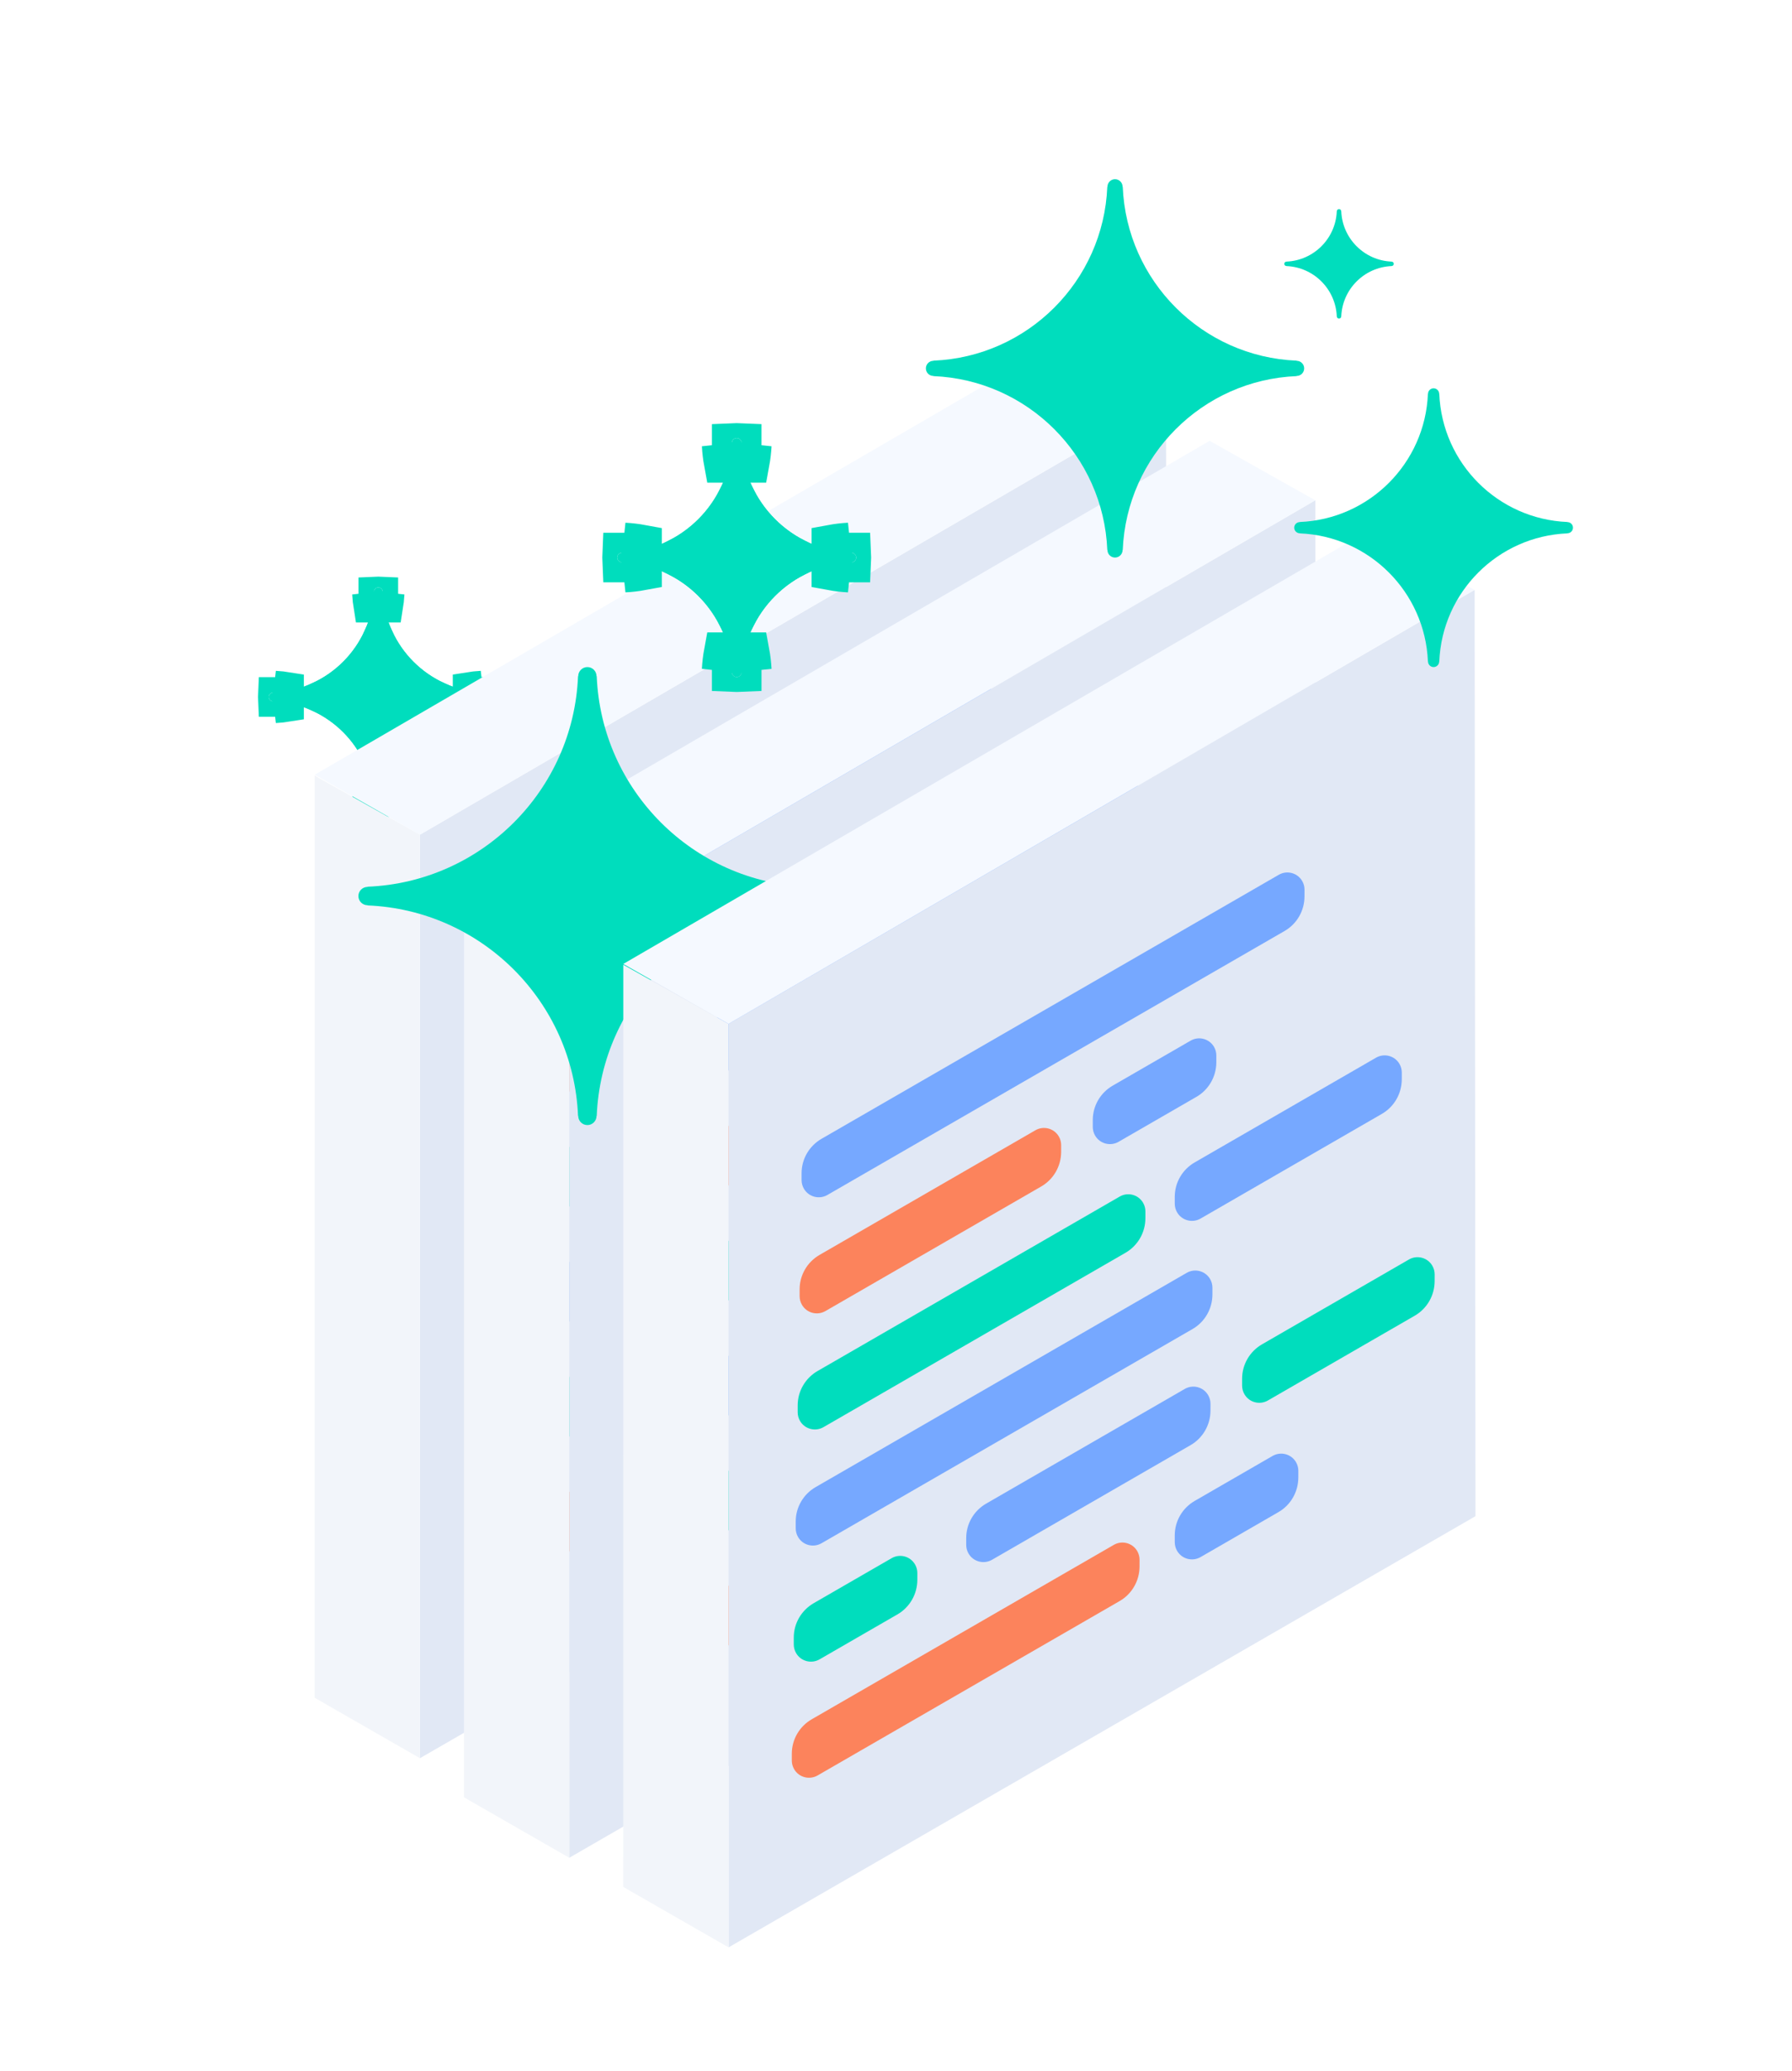 <?xml version="1.0" encoding="UTF-8"?>
<svg width="180px" height="208px" viewBox="0 0 180 208" version="1.1" xmlns="http://www.w3.org/2000/svg" xmlns:xlink="http://www.w3.org/1999/xlink">
    <!-- Generator: Sketch 52.4 (67378) - http://www.bohemiancoding.com/sketch -->
    <title>Build Better APIs@</title>
    <desc>Created with Sketch.</desc>
    <g id="Page-1-Copy" stroke="none" stroke-width="1" fill="none" fill-rule="evenodd">
        <g id="Artboard-Copy-15" transform="translate(-165, -2018)">
            <rect fill="#FFFFFF" x="0" y="0" width="1650" height="5361"></rect>
            <g id="Group-41" transform="translate(165, 1758)">
                <g id="Group-37" transform="translate(0, 260)">
                    <g id="Group-36">
                        <g id="Group-28" transform="translate(27, 18)">
                            <path d="M1.98,51.551 L1.98,52.449 L0.477,52.449 L0.458,52 L0.477,51.551 L1.98,51.551 Z M1.98,51.061 L1.98,52.939 C1.537,53.012 1.086,53.06 0.628,53.084 C1.146,52.995 1.54,52.543 1.54,52 C1.54,51.457 1.146,51.005 0.628,50.916 C1.086,50.94 1.537,50.988 1.98,51.061 Z M5.048,52 C7.674,53.207 9.793,55.326 11,57.952 C12.207,55.326 14.326,53.207 16.952,52 C14.326,50.793 12.207,48.674 11,46.048 C9.793,48.674 7.674,50.793 5.048,52 Z M11.939,61.02 C12.012,61.463 12.06,61.914 12.084,62.372 C11.995,61.854 11.543,61.46 11,61.46 C10.457,61.46 10.005,61.854 9.916,62.372 C9.94,61.914 9.988,61.463 10.061,61.02 L11.939,61.02 Z M11.449,62.523 L11,62.542 L10.551,62.523 L10.551,61.02 L11.449,61.02 L11.449,62.523 Z M20.02,51.061 C20.463,50.988 20.914,50.94 21.372,50.916 C20.854,51.005 20.46,51.457 20.46,52 C20.46,52.543 20.854,52.995 21.372,53.084 C20.914,53.06 20.463,53.012 20.02,52.939 L20.02,51.551 L21.523,51.551 L21.542,52 L21.523,52.449 L20.02,52.449 L20.02,51.061 Z M10.061,42.98 C9.988,42.537 9.94,42.086 9.916,41.628 C10.005,42.146 10.457,42.54 11,42.54 C11.543,42.54 11.995,42.146 12.084,41.628 C12.06,42.086 12.012,42.537 11.939,42.98 L10.551,42.98 L10.551,41.477 L11,41.458 L11.449,41.477 L11.449,42.98 L10.061,42.98 Z" id="Combined-Shape-Copy-15" stroke="#00DDBD" stroke-width="3.08" fill="#00DDBD"></path>
                            <path d="M0.44,51.56 L0.44,51.551 C5.922,51.326 10.326,46.922 10.551,41.44 L10.56,41.44 C10.56,41.197 10.757,41 11,41 C11.243,41 11.44,41.197 11.44,41.44 L11.449,41.44 C11.674,46.922 16.078,51.326 21.56,51.551 L21.56,51.56 C21.803,51.56 22,51.757 22,52 C22,52.243 21.803,52.44 21.56,52.44 L21.56,52.449 C16.078,52.674 11.674,57.078 11.449,62.56 L11.44,62.56 C11.44,62.803 11.243,63 11,63 C10.757,63 10.56,62.803 10.56,62.56 L10.551,62.56 C10.326,57.078 5.922,52.674 0.44,52.449 L0.44,52.44 C0.197,52.44 0,52.243 0,52 C0,51.757 0.197,51.56 0.44,51.56 Z" id="Path" fill="#00DDBD"></path>
                            <g id="Group-27" transform="translate(4, 15)">
                                <g id="Group-26" transform="translate(10, 6)">
                                    <polygon id="Path-38-Copy" fill="#E1E8F5" transform="translate(38.693, 69.418) scale(-1, 1) translate(-38.693, -69.418) " points="1.264 1.246 76.206 44.836 76.2 137.59 1.18 94.284"></polygon>
                                    <g id="Group-25" transform="translate(6, 28)">
                                        <path d="M53.034,3.355 L53.032,4.041 C53.03,5.467 52.272,6.791 51.037,7.504 L5.111,34.02 C4.283,34.498 3.226,34.219 2.748,33.391 C2.596,33.128 2.516,32.829 2.516,32.525 L2.516,31.835 C2.516,30.406 3.283,29.093 4.521,28.379 L50.451,1.861 C51.275,1.385 52.328,1.667 52.803,2.491 C52.955,2.754 53.034,3.052 53.034,3.355 Z" id="Path-11-Copy" fill="#76A8FF"></path>
                                        <path d="M46.983,33.856 L42.595,36.39 C41.767,36.868 40.71,36.589 40.232,35.761 C40.08,35.498 40,35.199 40,34.895 L40,34.205 C40,32.776 40.767,31.463 42.005,30.749 L44.393,29.37 L60.222,20.231 C61.046,19.756 62.099,20.038 62.574,20.861 C62.726,21.124 62.806,21.422 62.805,21.725 L62.804,22.411 C62.801,23.837 62.043,25.161 60.809,25.874 L46.983,33.856 Z" id="Path" fill="#76A8FF"></path>
                                        <path d="M9.303,43.146 L4.914,45.68 C4.087,46.158 3.03,45.879 2.552,45.051 C2.4,44.788 2.32,44.489 2.32,44.185 L2.32,43.496 C2.32,42.066 3.087,40.753 4.325,40.039 L6.713,38.66 L26.006,27.521 C26.83,27.046 27.883,27.328 28.358,28.151 C28.51,28.414 28.59,28.712 28.589,29.016 L28.588,29.701 C28.585,31.127 27.827,32.451 26.593,33.164 L9.303,43.146 Z" id="Path" fill="#FC835C"></path>
                                        <path d="M9.107,54.807 L4.718,57.34 C3.89,57.818 2.834,57.539 2.356,56.712 C2.204,56.448 2.124,56.15 2.124,55.846 L2.124,55.156 C2.124,53.727 2.891,52.414 4.129,51.699 L6.517,50.321 L34.47,34.181 C35.294,33.706 36.347,33.988 36.822,34.812 C36.974,35.074 37.054,35.373 37.053,35.676 L37.052,36.362 C37.049,37.787 36.291,39.111 35.057,39.824 L9.107,54.807 Z" id="Path" fill="#00DDBD"></path>
                                        <path d="M38.748,26.146 L34.359,28.68 C33.531,29.158 32.475,28.879 31.997,28.051 C31.845,27.788 31.765,27.489 31.765,27.185 L31.765,26.496 C31.765,25.066 32.532,23.753 33.77,23.039 L36.158,21.66 L41.595,18.521 C42.419,18.046 43.471,18.328 43.947,19.151 C44.098,19.414 44.178,19.712 44.177,20.016 L44.176,20.701 C44.173,22.127 43.416,23.451 42.181,24.164 L38.748,26.146 Z" id="Path" fill="#76A8FF"></path>
                                        <path d="M46.983,67.856 L42.595,70.39 C41.767,70.868 40.71,70.589 40.232,69.761 C40.08,69.498 40,69.199 40,68.895 L40,68.205 C40,66.776 40.767,65.463 42.005,64.749 L44.393,63.37 L49.83,60.231 C50.654,59.756 51.707,60.038 52.182,60.861 C52.334,61.124 52.413,61.422 52.413,61.725 L52.411,62.411 C52.408,63.837 51.651,65.161 50.416,65.874 L46.983,67.856 Z" id="Path-Copy-39" fill="#76A8FF"></path>
                                        <path d="M8.911,66.467 L4.522,69 C3.694,69.479 2.638,69.2 2.16,68.372 C2.008,68.108 1.927,67.81 1.927,67.506 L1.927,66.816 C1.927,65.387 2.695,64.074 3.933,63.359 L6.321,61.981 L41.202,41.842 C42.026,41.366 43.079,41.648 43.554,42.472 C43.706,42.735 43.786,43.033 43.785,43.336 L43.784,44.022 C43.781,45.448 43.023,46.771 41.789,47.485 L8.911,66.467 Z" id="Path" fill="#76A8FF"></path>
                                        <path d="M8.714,78.127 L4.326,80.661 C3.498,81.139 2.442,80.86 1.963,80.032 C1.811,79.769 1.731,79.47 1.731,79.166 L1.731,78.476 C1.731,77.047 2.498,75.734 3.736,75.02 L6.124,73.641 L11.561,70.502 C12.385,70.026 13.438,70.308 13.913,71.132 C14.065,71.395 14.145,71.693 14.144,71.996 L14.143,72.682 C14.14,74.108 13.382,75.432 12.148,76.145 L8.714,78.127 Z" id="Path" fill="#00DDBD"></path>
                                        <path d="M8.518,89.787 L4.13,92.321 C3.302,92.799 2.246,92.52 1.767,91.692 C1.615,91.429 1.535,91.13 1.535,90.826 L1.535,90.137 C1.535,88.707 2.302,87.394 3.54,86.68 L5.928,85.301 L33.882,69.162 C34.706,68.687 35.759,68.969 36.234,69.792 C36.386,70.055 36.465,70.353 36.465,70.657 L36.463,71.342 C36.46,72.768 35.703,74.092 34.468,74.805 L8.518,89.787 Z" id="Path" fill="#FC835C"></path>
                                        <path d="M23.445,63.641 L41.006,53.502 C41.83,53.026 42.883,53.308 43.358,54.132 C43.51,54.395 43.59,54.693 43.589,54.996 L43.588,55.682 C43.585,57.108 42.827,58.432 41.593,59.145 L26.035,68.127 L21.647,70.661 C20.819,71.139 19.762,70.86 19.284,70.032 C19.132,69.769 19.052,69.47 19.052,69.166 L19.052,68.476 C19.052,67.047 19.819,65.734 21.057,65.02 L23.445,63.641 Z" id="Path" fill="#76A8FF"></path>
                                        <path d="M53.748,52.127 L49.359,54.661 C48.531,55.139 47.475,54.86 46.997,54.032 C46.845,53.769 46.765,53.47 46.765,53.166 L46.765,52.476 C46.765,51.047 47.532,49.734 48.77,49.02 L51.158,47.641 L63.523,40.502 C64.347,40.026 65.4,40.308 65.875,41.132 C66.027,41.395 66.106,41.693 66.106,41.996 L66.104,42.682 C66.101,44.108 65.344,45.432 64.109,46.145 L53.748,52.127 Z" id="Path" fill="#00DDBD"></path>
                                    </g>
                                </g>
                                <polygon id="Path-62" fill="#F5F9FF" points="11.18 50.838 0.609 44.816 75.506 1.276 86.104 7.246"></polygon>
                                <polygon id="Path-63" fill="#F2F5FA" points="11.18 50.838 0.609 44.9 0.6 137.516 11.18 143.59"></polygon>
                            </g>
                            <g id="Group-27-Copy" transform="translate(19, 25)">
                                <g id="Group-26" transform="translate(10, 6)">
                                    <polygon id="Path-38-Copy" fill="#E1E8F5" transform="translate(38.693, 69.418) scale(-1, 1) translate(-38.693, -69.418) " points="1.264 1.246 76.206 44.836 76.2 137.59 1.18 94.284"></polygon>
                                    <g id="Group-25" transform="translate(6, 28)">
                                        <path d="M53.034,3.355 L53.032,4.041 C53.03,5.467 52.272,6.791 51.037,7.504 L5.111,34.02 C4.283,34.498 3.226,34.219 2.748,33.391 C2.596,33.128 2.516,32.829 2.516,32.525 L2.516,31.835 C2.516,30.406 3.283,29.093 4.521,28.379 L50.451,1.861 C51.275,1.385 52.328,1.667 52.803,2.491 C52.955,2.754 53.034,3.052 53.034,3.355 Z" id="Path-11-Copy" fill="#76A8FF"></path>
                                        <path d="M46.983,33.856 L42.595,36.39 C41.767,36.868 40.71,36.589 40.232,35.761 C40.08,35.498 40,35.199 40,34.895 L40,34.205 C40,32.776 40.767,31.463 42.005,30.749 L44.393,29.37 L60.222,20.231 C61.046,19.756 62.099,20.038 62.574,20.861 C62.726,21.124 62.806,21.422 62.805,21.725 L62.804,22.411 C62.801,23.837 62.043,25.161 60.809,25.874 L46.983,33.856 Z" id="Path" fill="#76A8FF"></path>
                                        <path d="M9.303,43.146 L4.914,45.68 C4.087,46.158 3.03,45.879 2.552,45.051 C2.4,44.788 2.32,44.489 2.32,44.185 L2.32,43.496 C2.32,42.066 3.087,40.753 4.325,40.039 L6.713,38.66 L26.006,27.521 C26.83,27.046 27.883,27.328 28.358,28.151 C28.51,28.414 28.59,28.712 28.589,29.016 L28.588,29.701 C28.585,31.127 27.827,32.451 26.593,33.164 L9.303,43.146 Z" id="Path" fill="#FC835C"></path>
                                        <path d="M9.107,54.807 L4.718,57.34 C3.89,57.818 2.834,57.539 2.356,56.712 C2.204,56.448 2.124,56.15 2.124,55.846 L2.124,55.156 C2.124,53.727 2.891,52.414 4.129,51.699 L6.517,50.321 L34.47,34.181 C35.294,33.706 36.347,33.988 36.822,34.812 C36.974,35.074 37.054,35.373 37.053,35.676 L37.052,36.362 C37.049,37.787 36.291,39.111 35.057,39.824 L9.107,54.807 Z" id="Path" fill="#00DDBD"></path>
                                        <path d="M38.748,26.146 L34.359,28.68 C33.531,29.158 32.475,28.879 31.997,28.051 C31.845,27.788 31.765,27.489 31.765,27.185 L31.765,26.496 C31.765,25.066 32.532,23.753 33.77,23.039 L36.158,21.66 L41.595,18.521 C42.419,18.046 43.471,18.328 43.947,19.151 C44.098,19.414 44.178,19.712 44.177,20.016 L44.176,20.701 C44.173,22.127 43.416,23.451 42.181,24.164 L38.748,26.146 Z" id="Path" fill="#76A8FF"></path>
                                        <path d="M46.983,67.856 L42.595,70.39 C41.767,70.868 40.71,70.589 40.232,69.761 C40.08,69.498 40,69.199 40,68.895 L40,68.205 C40,66.776 40.767,65.463 42.005,64.749 L44.393,63.37 L49.83,60.231 C50.654,59.756 51.707,60.038 52.182,60.861 C52.334,61.124 52.413,61.422 52.413,61.725 L52.411,62.411 C52.408,63.837 51.651,65.161 50.416,65.874 L46.983,67.856 Z" id="Path-Copy-39" fill="#76A8FF"></path>
                                        <path d="M8.911,66.467 L4.522,69 C3.694,69.479 2.638,69.2 2.16,68.372 C2.008,68.108 1.927,67.81 1.927,67.506 L1.927,66.816 C1.927,65.387 2.695,64.074 3.933,63.359 L6.321,61.981 L41.202,41.842 C42.026,41.366 43.079,41.648 43.554,42.472 C43.706,42.735 43.786,43.033 43.785,43.336 L43.784,44.022 C43.781,45.448 43.023,46.771 41.789,47.485 L8.911,66.467 Z" id="Path" fill="#76A8FF"></path>
                                        <path d="M8.714,78.127 L4.326,80.661 C3.498,81.139 2.442,80.86 1.963,80.032 C1.811,79.769 1.731,79.47 1.731,79.166 L1.731,78.476 C1.731,77.047 2.498,75.734 3.736,75.02 L6.124,73.641 L11.561,70.502 C12.385,70.026 13.438,70.308 13.913,71.132 C14.065,71.395 14.145,71.693 14.144,71.996 L14.143,72.682 C14.14,74.108 13.382,75.432 12.148,76.145 L8.714,78.127 Z" id="Path" fill="#00DDBD"></path>
                                        <path d="M8.518,89.787 L4.13,92.321 C3.302,92.799 2.246,92.52 1.767,91.692 C1.615,91.429 1.535,91.13 1.535,90.826 L1.535,90.137 C1.535,88.707 2.302,87.394 3.54,86.68 L5.928,85.301 L33.882,69.162 C34.706,68.687 35.759,68.969 36.234,69.792 C36.386,70.055 36.465,70.353 36.465,70.657 L36.463,71.342 C36.46,72.768 35.703,74.092 34.468,74.805 L8.518,89.787 Z" id="Path" fill="#FC835C"></path>
                                        <path d="M23.445,63.641 L41.006,53.502 C41.83,53.026 42.883,53.308 43.358,54.132 C43.51,54.395 43.59,54.693 43.589,54.996 L43.588,55.682 C43.585,57.108 42.827,58.432 41.593,59.145 L26.035,68.127 L21.647,70.661 C20.819,71.139 19.762,70.86 19.284,70.032 C19.132,69.769 19.052,69.47 19.052,69.166 L19.052,68.476 C19.052,67.047 19.819,65.734 21.057,65.02 L23.445,63.641 Z" id="Path" fill="#76A8FF"></path>
                                        <path d="M53.748,52.127 L49.359,54.661 C48.531,55.139 47.475,54.86 46.997,54.032 C46.845,53.769 46.765,53.47 46.765,53.166 L46.765,52.476 C46.765,51.047 47.532,49.734 48.77,49.02 L51.158,47.641 L63.523,40.502 C64.347,40.026 65.4,40.308 65.875,41.132 C66.027,41.395 66.106,41.693 66.106,41.996 L66.104,42.682 C66.101,44.108 65.344,45.432 64.109,46.145 L53.748,52.127 Z" id="Path" fill="#00DDBD"></path>
                                    </g>
                                </g>
                                <polygon id="Path-62" fill="#F5F9FF" points="11.18 50.838 0.609 44.816 75.506 1.276 86.104 7.246"></polygon>
                                <polygon id="Path-63" fill="#F2F5FA" points="11.18 50.838 0.609 44.9 0.6 137.516 11.18 143.59"></polygon>
                            </g>
                            <path d="M9.92,71.08 L9.92,71.061 C21.383,70.591 30.591,61.383 31.061,49.92 L31.08,49.92 C31.08,49.412 31.492,49 32,49 C32.508,49 32.92,49.412 32.92,49.92 L32.939,49.92 C33.409,61.383 42.617,70.591 54.08,71.061 L54.08,71.08 C54.588,71.08 55,71.492 55,72 C55,72.508 54.588,72.92 54.08,72.92 L54.08,72.939 C42.617,73.409 33.409,82.617 32.939,94.08 L32.92,94.08 C32.92,94.588 32.508,95 32,95 C31.492,95 31.08,94.588 31.08,94.08 L31.061,94.08 C30.591,82.617 21.383,73.409 9.92,72.939 L9.92,72.92 C9.412,72.92 9,72.508 9,72 C9,71.492 9.412,71.08 9.92,71.08 Z" id="Path" fill="#00DDBD"></path>
                            <g id="Group-27-Copy-2" transform="translate(35, 35)">
                                <g id="Group-26" transform="translate(11, 6)">
                                    <polygon id="Path-38-Copy" fill="#E1E8F5" transform="translate(37.693, 68.418) scale(-1, 1) translate(-37.693, -68.418) " points="0.264 0.246 75.206 43.836 75.2 136.59 0.18 93.284"></polygon>
                                    <g id="Group-25" transform="translate(6, 28)">
                                        <path d="M52.034,2.355 L52.032,3.041 C52.03,4.467 51.272,5.791 50.037,6.504 L4.111,33.02 C3.283,33.498 2.226,33.219 1.748,32.391 C1.596,32.128 1.516,31.829 1.516,31.525 L1.516,30.835 C1.516,29.406 2.283,28.093 3.521,27.379 L49.451,0.861 C50.275,0.385 51.328,0.667 51.803,1.491 C51.955,1.754 52.034,2.052 52.034,2.355 Z" id="Path-11-Copy" fill="#76A8FF"></path>
                                        <path d="M45.983,32.856 L41.595,35.39 C40.767,35.868 39.71,35.589 39.232,34.761 C39.08,34.498 39,34.199 39,33.895 L39,33.205 C39,31.776 39.767,30.463 41.005,29.749 L43.393,28.37 L59.222,19.231 C60.046,18.756 61.099,19.038 61.574,19.861 C61.726,20.124 61.806,20.422 61.805,20.725 L61.804,21.411 C61.801,22.837 61.043,24.161 59.809,24.874 L45.983,32.856 Z" id="Path" fill="#76A8FF"></path>
                                        <path d="M8.303,42.146 L3.914,44.68 C3.087,45.158 2.03,44.879 1.552,44.051 C1.4,43.788 1.32,43.489 1.32,43.185 L1.32,42.496 C1.32,41.066 2.087,39.753 3.325,39.039 L5.713,37.66 L25.006,26.521 C25.83,26.046 26.883,26.328 27.358,27.151 C27.51,27.414 27.59,27.712 27.589,28.016 L27.588,28.701 C27.585,30.127 26.827,31.451 25.593,32.164 L8.303,42.146 Z" id="Path" fill="#FC835C"></path>
                                        <path d="M8.107,53.807 L3.718,56.34 C2.89,56.818 1.834,56.539 1.356,55.712 C1.204,55.448 1.124,55.15 1.124,54.846 L1.124,54.156 C1.124,52.727 1.891,51.414 3.129,50.699 L5.517,49.321 L33.47,33.181 C34.294,32.706 35.347,32.988 35.822,33.812 C35.974,34.074 36.054,34.373 36.053,34.676 L36.052,35.362 C36.049,36.787 35.291,38.111 34.057,38.824 L8.107,53.807 Z" id="Path" fill="#00DDBD"></path>
                                        <path d="M37.748,25.146 L33.359,27.68 C32.531,28.158 31.475,27.879 30.997,27.051 C30.845,26.788 30.765,26.489 30.765,26.185 L30.765,25.496 C30.765,24.066 31.532,22.753 32.77,22.039 L35.158,20.66 L40.595,17.521 C41.419,17.046 42.471,17.328 42.947,18.151 C43.098,18.414 43.178,18.712 43.177,19.016 L43.176,19.701 C43.173,21.127 42.416,22.451 41.181,23.164 L37.748,25.146 Z" id="Path" fill="#76A8FF"></path>
                                        <path d="M45.983,66.856 L41.595,69.39 C40.767,69.868 39.71,69.589 39.232,68.761 C39.08,68.498 39,68.199 39,67.895 L39,67.205 C39,65.776 39.767,64.463 41.005,63.749 L43.393,62.37 L48.83,59.231 C49.654,58.756 50.707,59.038 51.182,59.861 C51.334,60.124 51.413,60.422 51.413,60.725 L51.411,61.411 C51.408,62.837 50.651,64.161 49.416,64.874 L45.983,66.856 Z" id="Path-Copy-39" fill="#76A8FF"></path>
                                        <path d="M7.911,65.467 L3.522,68 C2.694,68.479 1.638,68.2 1.16,67.372 C1.008,67.108 0.927,66.81 0.927,66.506 L0.927,65.816 C0.927,64.387 1.695,63.074 2.933,62.359 L5.321,60.981 L40.202,40.842 C41.026,40.366 42.079,40.648 42.554,41.472 C42.706,41.735 42.786,42.033 42.785,42.336 L42.784,43.022 C42.781,44.448 42.023,45.771 40.789,46.485 L7.911,65.467 Z" id="Path" fill="#76A8FF"></path>
                                        <path d="M7.714,77.127 L3.326,79.661 C2.498,80.139 1.442,79.86 0.963,79.032 C0.811,78.769 0.731,78.47 0.731,78.166 L0.731,77.476 C0.731,76.047 1.498,74.734 2.736,74.02 L5.124,72.641 L10.561,69.502 C11.385,69.026 12.438,69.308 12.913,70.132 C13.065,70.395 13.145,70.693 13.144,70.996 L13.143,71.682 C13.14,73.108 12.382,74.432 11.148,75.145 L7.714,77.127 Z" id="Path" fill="#00DDBD"></path>
                                        <path d="M7.518,88.787 L3.13,91.321 C2.302,91.799 1.246,91.52 0.767,90.692 C0.615,90.429 0.535,90.13 0.535,89.826 L0.535,89.137 C0.535,87.707 1.302,86.394 2.54,85.68 L4.928,84.301 L32.882,68.162 C33.706,67.687 34.759,67.969 35.234,68.792 C35.386,69.055 35.465,69.353 35.465,69.657 L35.463,70.342 C35.46,71.768 34.703,73.092 33.468,73.805 L7.518,88.787 Z" id="Path" fill="#FC835C"></path>
                                        <path d="M22.445,62.641 L40.006,52.502 C40.83,52.026 41.883,52.308 42.358,53.132 C42.51,53.395 42.59,53.693 42.589,53.996 L42.588,54.682 C42.585,56.108 41.827,57.432 40.593,58.145 L25.035,67.127 L20.647,69.661 C19.819,70.139 18.762,69.86 18.284,69.032 C18.132,68.769 18.052,68.47 18.052,68.166 L18.052,67.476 C18.052,66.047 18.819,64.734 20.057,64.02 L22.445,62.641 Z" id="Path" fill="#76A8FF"></path>
                                        <path d="M52.748,51.127 L48.359,53.661 C47.531,54.139 46.475,53.86 45.997,53.032 C45.845,52.769 45.765,52.47 45.765,52.166 L45.765,51.476 C45.765,50.047 46.532,48.734 47.77,48.02 L50.158,46.641 L62.523,39.502 C63.347,39.026 64.4,39.308 64.875,40.132 C65.027,40.395 65.106,40.693 65.106,40.996 L65.104,41.682 C65.101,43.108 64.344,44.432 63.109,45.145 L52.748,51.127 Z" id="Path" fill="#00DDBD"></path>
                                    </g>
                                </g>
                                <polygon id="Path-62" fill="#F5F9FF" points="11.18 49.838 0.609 43.816 75.506 0.276 86.104 6.246"></polygon>
                                <polygon id="Path-63" fill="#F2F5FA" points="11.18 49.838 0.609 43.9 0.6 136.516 11.18 142.59"></polygon>
                            </g>
                            <path d="M37.48,37.51 L37.48,39.293 C36.905,39.399 36.318,39.47 35.72,39.501 C36.446,39.386 37,38.758 37,38 C37,37.242 36.446,36.614 35.72,36.499 C36.318,36.53 36.905,36.601 37.48,36.707 L37.48,38.49 L35.52,38.49 L35.5,38 L35.52,37.51 L37.48,37.51 Z M41.234,38 C43.698,39.283 45.717,41.302 47,43.766 C48.283,41.302 50.302,39.283 52.766,38 C50.302,36.717 48.283,34.698 47,32.234 C45.717,34.698 43.698,36.717 41.234,38 Z M48.293,47.52 C48.399,48.095 48.47,48.682 48.501,49.28 C48.386,48.554 47.758,48 47,48 C46.242,48 45.614,48.554 45.499,49.28 C45.53,48.682 45.601,48.095 45.707,47.52 L48.293,47.52 Z M47.49,49.48 L47,49.5 L46.51,49.48 L46.51,47.52 L47.49,47.52 L47.49,49.48 Z M56.52,36.707 C57.095,36.601 57.682,36.53 58.28,36.499 C57.554,36.614 57,37.242 57,38 C57,38.758 57.554,39.386 58.28,39.501 C57.682,39.47 57.095,39.399 56.52,39.293 L56.52,36.707 Z M58.48,37.51 L58.5,38 L58.48,38.49 L56.52,38.49 L56.52,37.51 L58.48,37.51 Z M45.707,28.48 C45.601,27.905 45.53,27.318 45.499,26.72 C45.614,27.446 46.242,28 47,28 C47.758,28 48.386,27.446 48.501,26.72 C48.47,27.318 48.399,27.905 48.293,28.48 L45.707,28.48 Z M46.51,26.52 L47,26.5 L47.49,26.52 L47.49,28.48 L46.51,28.48 L46.51,26.52 Z" id="Combined-Shape" stroke="#00DDBD" stroke-width="4" fill="#00DDBD"></path>
                            <path d="M35.48,37.52 L35.48,37.51 C41.461,37.265 46.265,32.461 46.51,26.48 L46.52,26.48 C46.52,26.215 46.735,26 47,26 C47.265,26 47.48,26.215 47.48,26.48 L47.49,26.48 C47.735,32.461 52.539,37.265 58.52,37.51 L58.52,37.52 C58.785,37.52 59,37.735 59,38 C59,38.265 58.785,38.48 58.52,38.48 L58.52,38.49 C52.539,38.735 47.735,43.539 47.49,49.52 L47.48,49.52 C47.48,49.785 47.265,50 47,50 C46.735,50 46.52,49.785 46.52,49.52 L46.51,49.52 C46.265,43.539 41.461,38.735 35.48,38.49 L35.48,38.48 C35.215,38.48 35,38.265 35,38 C35,37.735 35.215,37.52 35.48,37.52 Z" id="Path-Copy-7" fill="#00DDBD"></path>
                            <path d="M66.76,18.24 L66.76,18.224 C76.229,17.836 83.836,10.229 84.224,0.76 L84.24,0.76 C84.24,0.34 84.58,0 85,0 C85.42,0 85.76,0.34 85.76,0.76 L85.776,0.76 C86.164,10.229 93.771,17.836 103.24,18.224 L103.24,18.24 C103.66,18.24 104,18.58 104,19 C104,19.42 103.66,19.76 103.24,19.76 L103.24,19.776 C93.771,20.164 86.164,27.771 85.776,37.24 L85.76,37.24 C85.76,37.66 85.42,38 85,38 C84.58,38 84.24,37.66 84.24,37.24 L84.224,37.24 C83.836,27.771 76.229,20.164 66.76,19.776 L66.76,19.76 C66.34,19.76 66,19.42 66,19 C66,18.58 66.34,18.24 66.76,18.24 Z" id="Path-Copy-8" fill="#00DDBD"></path>
                            <path d="M102.22,8.28 L102.22,8.275 C104.961,8.163 107.163,5.961 107.275,3.22 L107.28,3.22 C107.28,3.098 107.378,3 107.5,3 C107.622,3 107.72,3.098 107.72,3.22 L107.725,3.22 C107.837,5.961 110.039,8.163 112.78,8.275 L112.78,8.28 C112.902,8.28 113,8.378 113,8.5 C113,8.622 112.902,8.72 112.78,8.72 L112.78,8.725 C110.039,8.837 107.837,11.039 107.725,13.78 L107.72,13.78 C107.72,13.902 107.622,14 107.5,14 C107.378,14 107.28,13.902 107.28,13.78 L107.275,13.78 C107.163,11.039 104.961,8.837 102.22,8.725 L102.22,8.72 C102.098,8.72 102,8.622 102,8.5 C102,8.378 102.098,8.28 102.22,8.28 Z" id="Path-Copy-9" fill="#00DDBD"></path>
                            <path d="M103.56,34.44 L103.56,34.429 C110.537,34.143 116.143,28.537 116.429,21.56 L116.44,21.56 C116.44,21.251 116.691,21 117,21 C117.309,21 117.56,21.251 117.56,21.56 L117.571,21.56 C117.857,28.537 123.463,34.143 130.44,34.429 L130.44,34.44 C130.749,34.44 131,34.691 131,35 C131,35.309 130.749,35.56 130.44,35.56 L130.44,35.571 C123.463,35.857 117.857,41.463 117.571,48.44 L117.56,48.44 C117.56,48.749 117.309,49 117,49 C116.691,49 116.44,48.749 116.44,48.44 L116.429,48.44 C116.143,41.463 110.537,35.857 103.56,35.571 L103.56,35.56 C103.251,35.56 103,35.309 103,35 C103,34.691 103.251,34.44 103.56,34.44 Z" id="Path-Copy-10" fill="#00DDBD"></path>
                        </g>
                    </g>
                </g>
            </g>
        </g>
    </g>
</svg>